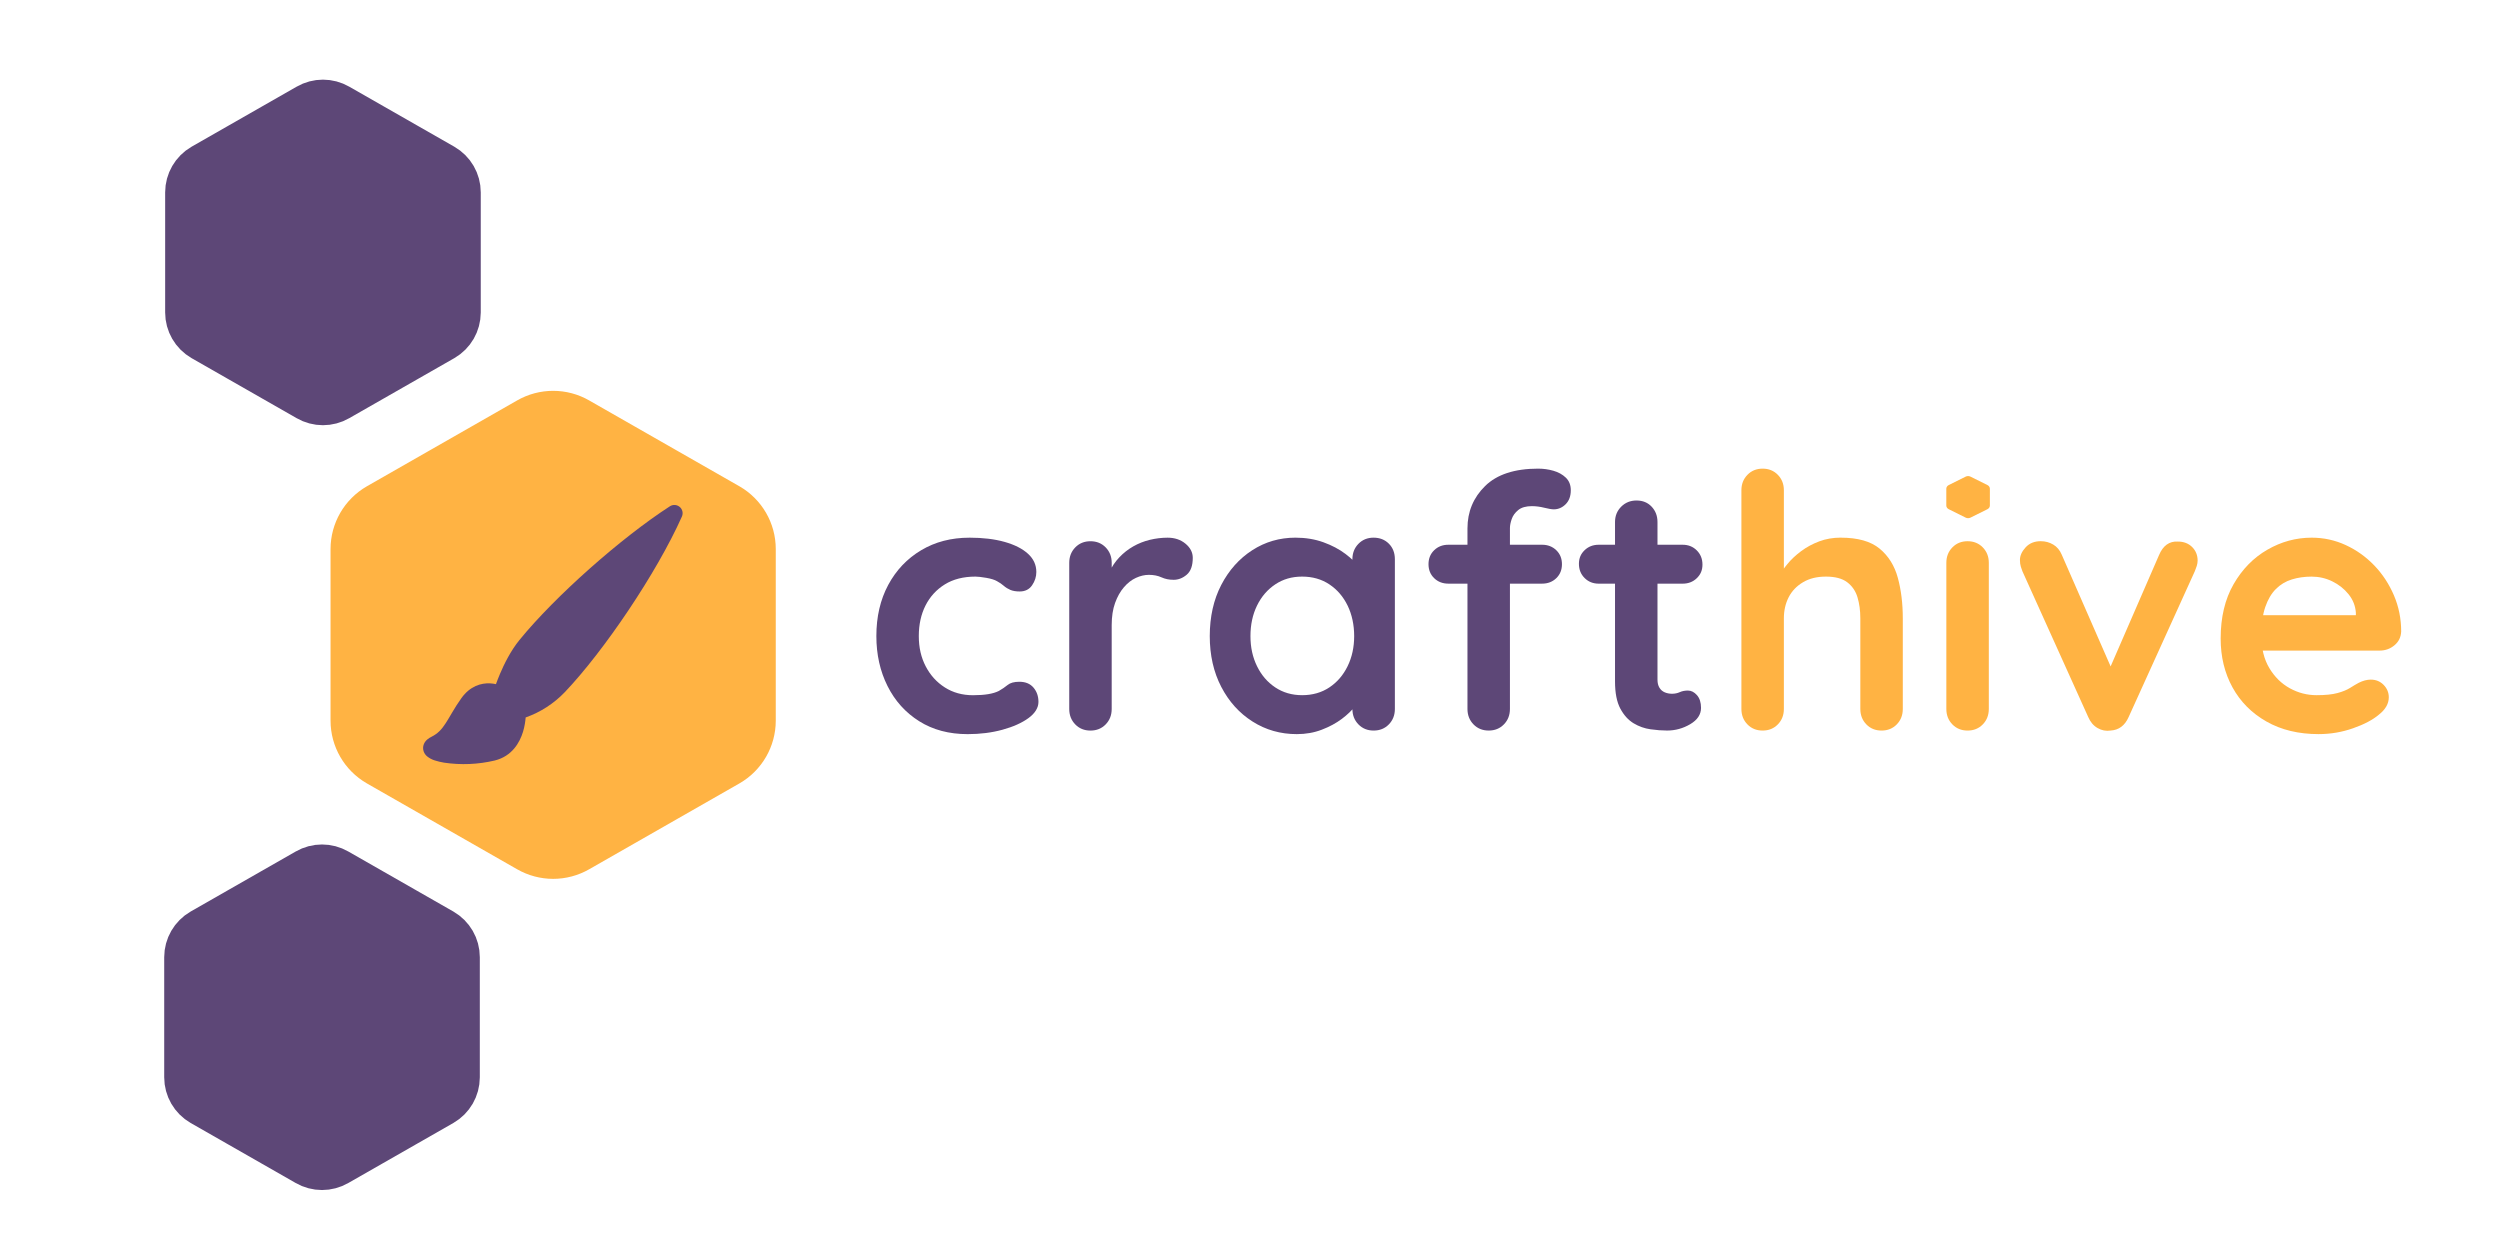 <?xml version="1.0" encoding="UTF-8"?>
<svg id="Layer_4" data-name="Layer 4" xmlns="http://www.w3.org/2000/svg" viewBox="0 0 1483.21 746.93">
  <defs>
    <style>
      .cls-1, .cls-2 {
        fill: #5d4777;
      }

      .cls-2 {
        stroke: #5d4777;
        stroke-width: 26.91px;
      }

      .cls-2, .cls-3 {
        stroke-linecap: round;
        stroke-linejoin: round;
      }

      .cls-3 {
        stroke: #ffb343;
        stroke-width: 35px;
      }

      .cls-3, .cls-4 {
        fill: #ffb343;
      }
    </style>
  </defs>
  <path class="cls-2" d="M271.77,185.39v-71.26c0-6.36-3.4-12.23-8.91-15.41l-62.35-35.63c-5.51-3.18-12.3-3.18-17.81,0l-62.35,35.63c-5.51,3.18-8.9,9.05-8.91,15.41v71.26c0,6.36,3.4,12.23,8.91,15.41l62.35,35.63c5.51,3.18,12.3,3.18,17.81,0l62.35-35.63c5.51-3.18,8.9-9.05,8.91-15.41Z"/>
  <path class="cls-3" d="M442.75,427.56v-101.83c0-9.09-4.86-17.48-12.73-22.02l-89.11-50.92c-7.88-4.55-17.58-4.55-25.46,0l-89.11,50.92c-7.87,4.54-12.72,12.94-12.73,22.02v101.83c0,9.09,4.86,17.48,12.73,22.02l89.11,50.92c7.88,4.55,17.58,4.55,25.46,0l89.11-50.92c7.87-4.54,12.72-12.94,12.73-22.02Z"/>
  <path class="cls-2" d="M271.21,639.15v-71.26c0-6.36-3.4-12.23-8.91-15.41l-62.35-35.63c-5.51-3.18-12.3-3.18-17.81,0l-62.35,35.63c-5.51,3.18-8.9,9.05-8.91,15.41v71.26c0,6.36,3.4,12.23,8.91,15.41l62.35,35.63c5.51,3.18,12.3,3.18,17.81,0l62.35-35.63c5.51-3.18,8.9-9.05,8.91-15.41Z"/>
  <path class="cls-1" d="M403.27,300.75c1.65,1.41,2.18,3.74,1.29,5.72-14.98,33.58-46.43,79.98-69.46,104.16-6.46,6.75-14.42,11.9-23.23,15.02-.18,2.22-.59,5.27-1.57,8.5-1.97,6.45-6.53,14.48-16.72,17.03-9.87,2.35-20.1,2.79-30.13,1.29-1.86-.31-3.7-.75-5.5-1.32-1.66-.51-3.21-1.33-4.56-2.42-.9-.75-1.58-1.72-2-2.82-.52-1.4-.51-2.95.04-4.34.93-2.4,3.09-3.72,4.51-4.42,3.86-1.93,6.12-4.43,8.49-8.09.93-1.41,1.8-2.91,2.81-4.62l1.15-1.94c1.48-2.5,3.19-5.29,5.35-8.3,5.17-7.23,11.76-9.06,17.09-8.77,1.24.08,2.38.23,3.41.47.61-1.68,1.39-3.72,2.33-5.95,2.56-6.06,6.44-13.89,11.62-20.25,21.3-26.14,60.5-60.75,89.25-79.33,1.82-1.17,4.19-1.01,5.83.39"/>
  <g>
    <path class="cls-1" d="M575.14,318.99c7.98,0,14.94.84,20.9,2.52,5.95,1.68,10.57,4.03,13.86,7.04,3.29,3.01,4.94,6.61,4.94,10.81,0,2.8-.84,5.43-2.52,7.88-1.68,2.45-4.13,3.67-7.35,3.67-2.24,0-4.09-.31-5.57-.94-1.47-.63-2.77-1.43-3.88-2.42-1.12-.98-2.45-1.89-3.99-2.73-1.4-.84-3.54-1.5-6.4-2-2.87-.49-5.01-.73-6.41-.73-7.14,0-13.2,1.54-18.17,4.62-4.97,3.08-8.79,7.25-11.45,12.5-2.66,5.25-3.99,11.31-3.99,18.17s1.37,12.71,4.1,17.96c2.73,5.25,6.51,9.42,11.34,12.5,4.83,3.08,10.39,4.62,16.7,4.62,3.5,0,6.51-.21,9.03-.63,2.52-.42,4.62-1.05,6.3-1.89,1.96-1.12,3.71-2.31,5.25-3.57,1.54-1.26,3.85-1.89,6.93-1.89,3.64,0,6.44,1.16,8.4,3.47,1.96,2.31,2.94,5.14,2.94,8.5s-1.96,6.69-5.88,9.55c-3.92,2.87-9.07,5.18-15.44,6.93-6.37,1.75-13.27,2.62-20.68,2.62-11.06,0-20.65-2.55-28.77-7.67-8.12-5.11-14.38-12.07-18.79-20.89-4.41-8.82-6.61-18.69-6.61-29.61,0-11.48,2.34-21.59,7.03-30.34,4.69-8.75,11.2-15.61,19.53-20.58,8.33-4.97,17.88-7.46,28.67-7.46Z"/>
    <path class="cls-1" d="M646.96,433.44c-3.64,0-6.65-1.22-9.03-3.67-2.38-2.45-3.57-5.49-3.57-9.13v-86.73c0-3.64,1.19-6.68,3.57-9.13,2.38-2.45,5.39-3.67,9.03-3.67s6.65,1.23,9.03,3.67c2.38,2.45,3.57,5.5,3.57,9.13v19.74l-1.47-14.07c1.54-3.36,3.53-6.33,5.99-8.92,2.45-2.59,5.21-4.76,8.29-6.51,3.08-1.75,6.37-3.04,9.87-3.89,3.5-.84,7-1.26,10.5-1.26,4.2,0,7.73,1.19,10.6,3.57,2.87,2.38,4.31,5.18,4.31,8.4,0,4.62-1.19,7.95-3.57,9.98-2.38,2.03-4.97,3.04-7.77,3.04s-5.08-.49-7.24-1.47c-2.17-.98-4.66-1.47-7.46-1.47-2.52,0-5.08.6-7.67,1.79-2.59,1.19-4.97,3.04-7.14,5.57-2.17,2.52-3.92,5.64-5.25,9.34-1.33,3.71-2,8.08-2,13.12v49.77c0,3.64-1.19,6.69-3.57,9.13-2.38,2.45-5.39,3.67-9.03,3.67Z"/>
    <path class="cls-1" d="M814.96,318.99c3.64,0,6.65,1.19,9.03,3.57,2.38,2.38,3.57,5.46,3.57,9.24v88.83c0,3.64-1.19,6.69-3.57,9.13-2.38,2.45-5.39,3.67-9.03,3.67s-6.65-1.22-9.03-3.67c-2.38-2.45-3.57-5.49-3.57-9.13v-10.29l4.62,1.89c0,1.82-.98,4.03-2.94,6.62-1.96,2.59-4.62,5.14-7.98,7.67-3.36,2.52-7.32,4.66-11.87,6.4-4.55,1.75-9.49,2.62-14.81,2.62-9.66,0-18.41-2.48-26.25-7.46-7.84-4.97-14.04-11.83-18.58-20.58-4.55-8.75-6.82-18.8-6.82-30.14s2.27-21.59,6.82-30.34c4.55-8.75,10.67-15.61,18.38-20.58,7.7-4.97,16.24-7.46,25.62-7.46,6.02,0,11.55.91,16.59,2.73,5.04,1.82,9.41,4.13,13.12,6.93,3.71,2.8,6.58,5.64,8.61,8.5,2.03,2.87,3.04,5.29,3.04,7.25l-7.56,2.73v-15.33c0-3.64,1.19-6.68,3.57-9.14,2.38-2.45,5.39-3.67,9.03-3.67ZM772.54,412.44c6.16,0,11.55-1.54,16.17-4.62,4.62-3.08,8.22-7.28,10.82-12.6,2.59-5.32,3.88-11.27,3.88-17.85s-1.3-12.74-3.88-18.06c-2.59-5.32-6.2-9.52-10.82-12.6-4.62-3.08-10.01-4.62-16.17-4.62s-11.34,1.54-15.96,4.62c-4.62,3.08-8.23,7.28-10.82,12.6-2.59,5.32-3.88,11.34-3.88,18.06s1.29,12.53,3.88,17.85c2.59,5.32,6.2,9.52,10.82,12.6,4.62,3.08,9.94,4.62,15.96,4.62Z"/>
    <path class="cls-1" d="M914.92,323.19c3.36,0,6.16,1.09,8.4,3.25,2.24,2.17,3.36,4.94,3.36,8.29s-1.12,6.13-3.36,8.29c-2.24,2.17-5.04,3.25-8.4,3.25h-55.65c-3.36,0-6.16-1.08-8.4-3.25-2.24-2.17-3.36-4.93-3.36-8.29s1.12-6.12,3.36-8.29c2.24-2.17,5.04-3.25,8.4-3.25h55.65ZM912.61,278.04c3.08,0,6.09.42,9.03,1.26,2.94.84,5.39,2.21,7.35,4.09,1.96,1.89,2.94,4.38,2.94,7.46,0,3.5-1.02,6.27-3.04,8.29s-4.38,3.04-7.04,3.04c-1.26,0-3.15-.32-5.67-.95-2.52-.63-4.97-.94-7.35-.94-3.5,0-6.2.77-8.08,2.31-1.89,1.54-3.19,3.33-3.88,5.36-.7,2.03-1.05,3.82-1.05,5.35v107.31c0,3.64-1.19,6.69-3.57,9.13-2.38,2.45-5.39,3.67-9.03,3.67s-6.65-1.22-9.03-3.67c-2.38-2.45-3.57-5.49-3.57-9.13v-107.1c0-9.94,3.5-18.34,10.5-25.2,7-6.86,17.5-10.29,31.5-10.29Z"/>
    <path class="cls-1" d="M948.51,323.19h49.77c3.36,0,6.16,1.12,8.4,3.36,2.24,2.24,3.36,5.04,3.36,8.4s-1.12,5.92-3.36,8.08c-2.24,2.17-5.04,3.25-8.4,3.25h-49.77c-3.36,0-6.16-1.12-8.4-3.36-2.24-2.24-3.36-5.04-3.36-8.4s1.12-5.91,3.36-8.08c2.24-2.17,5.04-3.25,8.4-3.25ZM970.98,296.94c3.64,0,6.62,1.23,8.92,3.67,2.31,2.45,3.46,5.5,3.46,9.13v93.45c0,1.96.38,3.57,1.16,4.83.77,1.26,1.82,2.17,3.15,2.73,1.33.56,2.76.84,4.3.84,1.68,0,3.22-.32,4.62-.95,1.4-.63,3.01-.95,4.83-.95,1.96,0,3.74.91,5.35,2.73,1.61,1.82,2.42,4.34,2.42,7.56,0,3.92-2.14,7.14-6.4,9.66-4.27,2.52-8.86,3.78-13.75,3.78-2.94,0-6.2-.24-9.77-.74-3.57-.49-6.93-1.68-10.08-3.57-3.15-1.89-5.77-4.79-7.88-8.71-2.1-3.92-3.15-9.31-3.15-16.17v-94.5c0-3.64,1.22-6.68,3.67-9.13s5.49-3.67,9.13-3.67Z"/>
    <path class="cls-4" d="M1092.15,318.99c10.08,0,17.75,2.17,23,6.51,5.25,4.34,8.85,10.12,10.81,17.33,1.96,7.21,2.94,15.23,2.94,24.04v53.76c0,3.64-1.19,6.69-3.57,9.13-2.38,2.45-5.39,3.67-9.03,3.67s-6.65-1.22-9.03-3.67c-2.38-2.45-3.57-5.49-3.57-9.13v-53.76c0-4.62-.56-8.78-1.68-12.5-1.12-3.71-3.15-6.68-6.09-8.92-2.94-2.24-7.14-3.36-12.6-3.36s-9.87,1.12-13.65,3.36c-3.78,2.24-6.62,5.22-8.51,8.92-1.89,3.71-2.83,7.88-2.83,12.5v53.76c0,3.64-1.19,6.69-3.57,9.13-2.38,2.45-5.39,3.67-9.03,3.67s-6.65-1.22-9.03-3.67c-2.38-2.45-3.57-5.49-3.57-9.13v-129.78c0-3.64,1.19-6.68,3.57-9.13,2.38-2.45,5.39-3.68,9.03-3.68s6.65,1.23,9.03,3.68c2.38,2.45,3.57,5.5,3.57,9.13v52.08l-3.15-.63c1.26-2.38,3.01-4.94,5.25-7.67,2.24-2.73,4.97-5.28,8.19-7.67,3.22-2.38,6.79-4.31,10.71-5.78,3.92-1.47,8.19-2.21,12.81-2.21Z"/>
    <path class="cls-4" d="M1179.93,420.63c0,3.64-1.19,6.69-3.57,9.13-2.38,2.45-5.39,3.67-9.03,3.67s-6.65-1.22-9.03-3.67c-2.38-2.45-3.57-5.49-3.57-9.13v-86.73c0-3.64,1.19-6.68,3.57-9.13,2.38-2.45,5.39-3.67,9.03-3.67s6.65,1.23,9.03,3.67c2.38,2.45,3.57,5.5,3.57,9.13v86.73ZM1180.56,299.94v-10c0-.89-.55-1.72-1.44-2.16l-10.05-5c-.89-.45-1.98-.45-2.87,0l-10.05,5c-.89.45-1.43,1.27-1.44,2.16v10c0,.89.55,1.72,1.44,2.16l10.05,5c.89.45,1.98.45,2.87,0l10.05-5c.89-.45,1.43-1.27,1.44-2.16Z"/>
    <path class="cls-4" d="M1210.8,321.09c2.66,0,5.11.67,7.35,1.99,2.24,1.33,3.92,3.33,5.04,5.99l30.87,70.56-4.62,2.1,31.5-72.45c2.38-5.6,6.09-8.26,11.13-7.98,3.5,0,6.33,1.09,8.5,3.25,2.17,2.17,3.25,4.87,3.25,8.08,0,.98-.18,2.03-.52,3.15-.35,1.12-.74,2.17-1.16,3.15l-39.27,86.52c-2.24,5.04-5.81,7.7-10.71,7.98-2.66.42-5.22-.07-7.67-1.47-2.45-1.4-4.3-3.57-5.56-6.51l-39.06-86.52c-.28-.7-.6-1.61-.94-2.73-.35-1.12-.53-2.45-.53-3.99,0-2.52,1.12-5,3.36-7.46,2.24-2.45,5.25-3.67,9.03-3.67Z"/>
    <path class="cls-4" d="M1375.65,435.54c-11.9,0-22.23-2.48-30.98-7.46-8.75-4.97-15.47-11.72-20.16-20.26-4.69-8.54-7.03-18.2-7.03-28.98,0-12.6,2.55-23.34,7.67-32.24,5.11-8.89,11.79-15.71,20.05-20.47,8.26-4.76,17.01-7.14,26.25-7.14,7.14,0,13.89,1.47,20.26,4.41,6.37,2.94,12,6.97,16.91,12.08,4.9,5.11,8.78,11.02,11.66,17.75,2.87,6.72,4.3,13.86,4.3,21.42-.14,3.36-1.47,6.09-3.99,8.19-2.52,2.1-5.46,3.15-8.82,3.15h-80.22l-6.3-21h77.07l-4.62,4.2v-5.67c-.28-4.06-1.72-7.7-4.3-10.92-2.59-3.22-5.81-5.78-9.66-7.67-3.85-1.89-7.95-2.83-12.29-2.83s-8.12.56-11.76,1.68c-3.64,1.12-6.79,3.01-9.45,5.67-2.66,2.66-4.76,6.23-6.3,10.71-1.54,4.48-2.31,10.15-2.31,17.01,0,7.56,1.58,13.96,4.73,19.21,3.15,5.25,7.21,9.24,12.18,11.97,4.97,2.73,10.25,4.09,15.85,4.09,5.18,0,9.31-.42,12.39-1.26,3.08-.84,5.56-1.85,7.46-3.04,1.89-1.19,3.6-2.21,5.14-3.04,2.52-1.26,4.9-1.89,7.14-1.89,3.08,0,5.63,1.05,7.67,3.15,2.03,2.1,3.04,4.55,3.04,7.35,0,3.78-1.96,7.21-5.88,10.29-3.64,3.08-8.75,5.78-15.33,8.08-6.58,2.31-13.37,3.46-20.37,3.46Z"/>
  </g>
</svg>